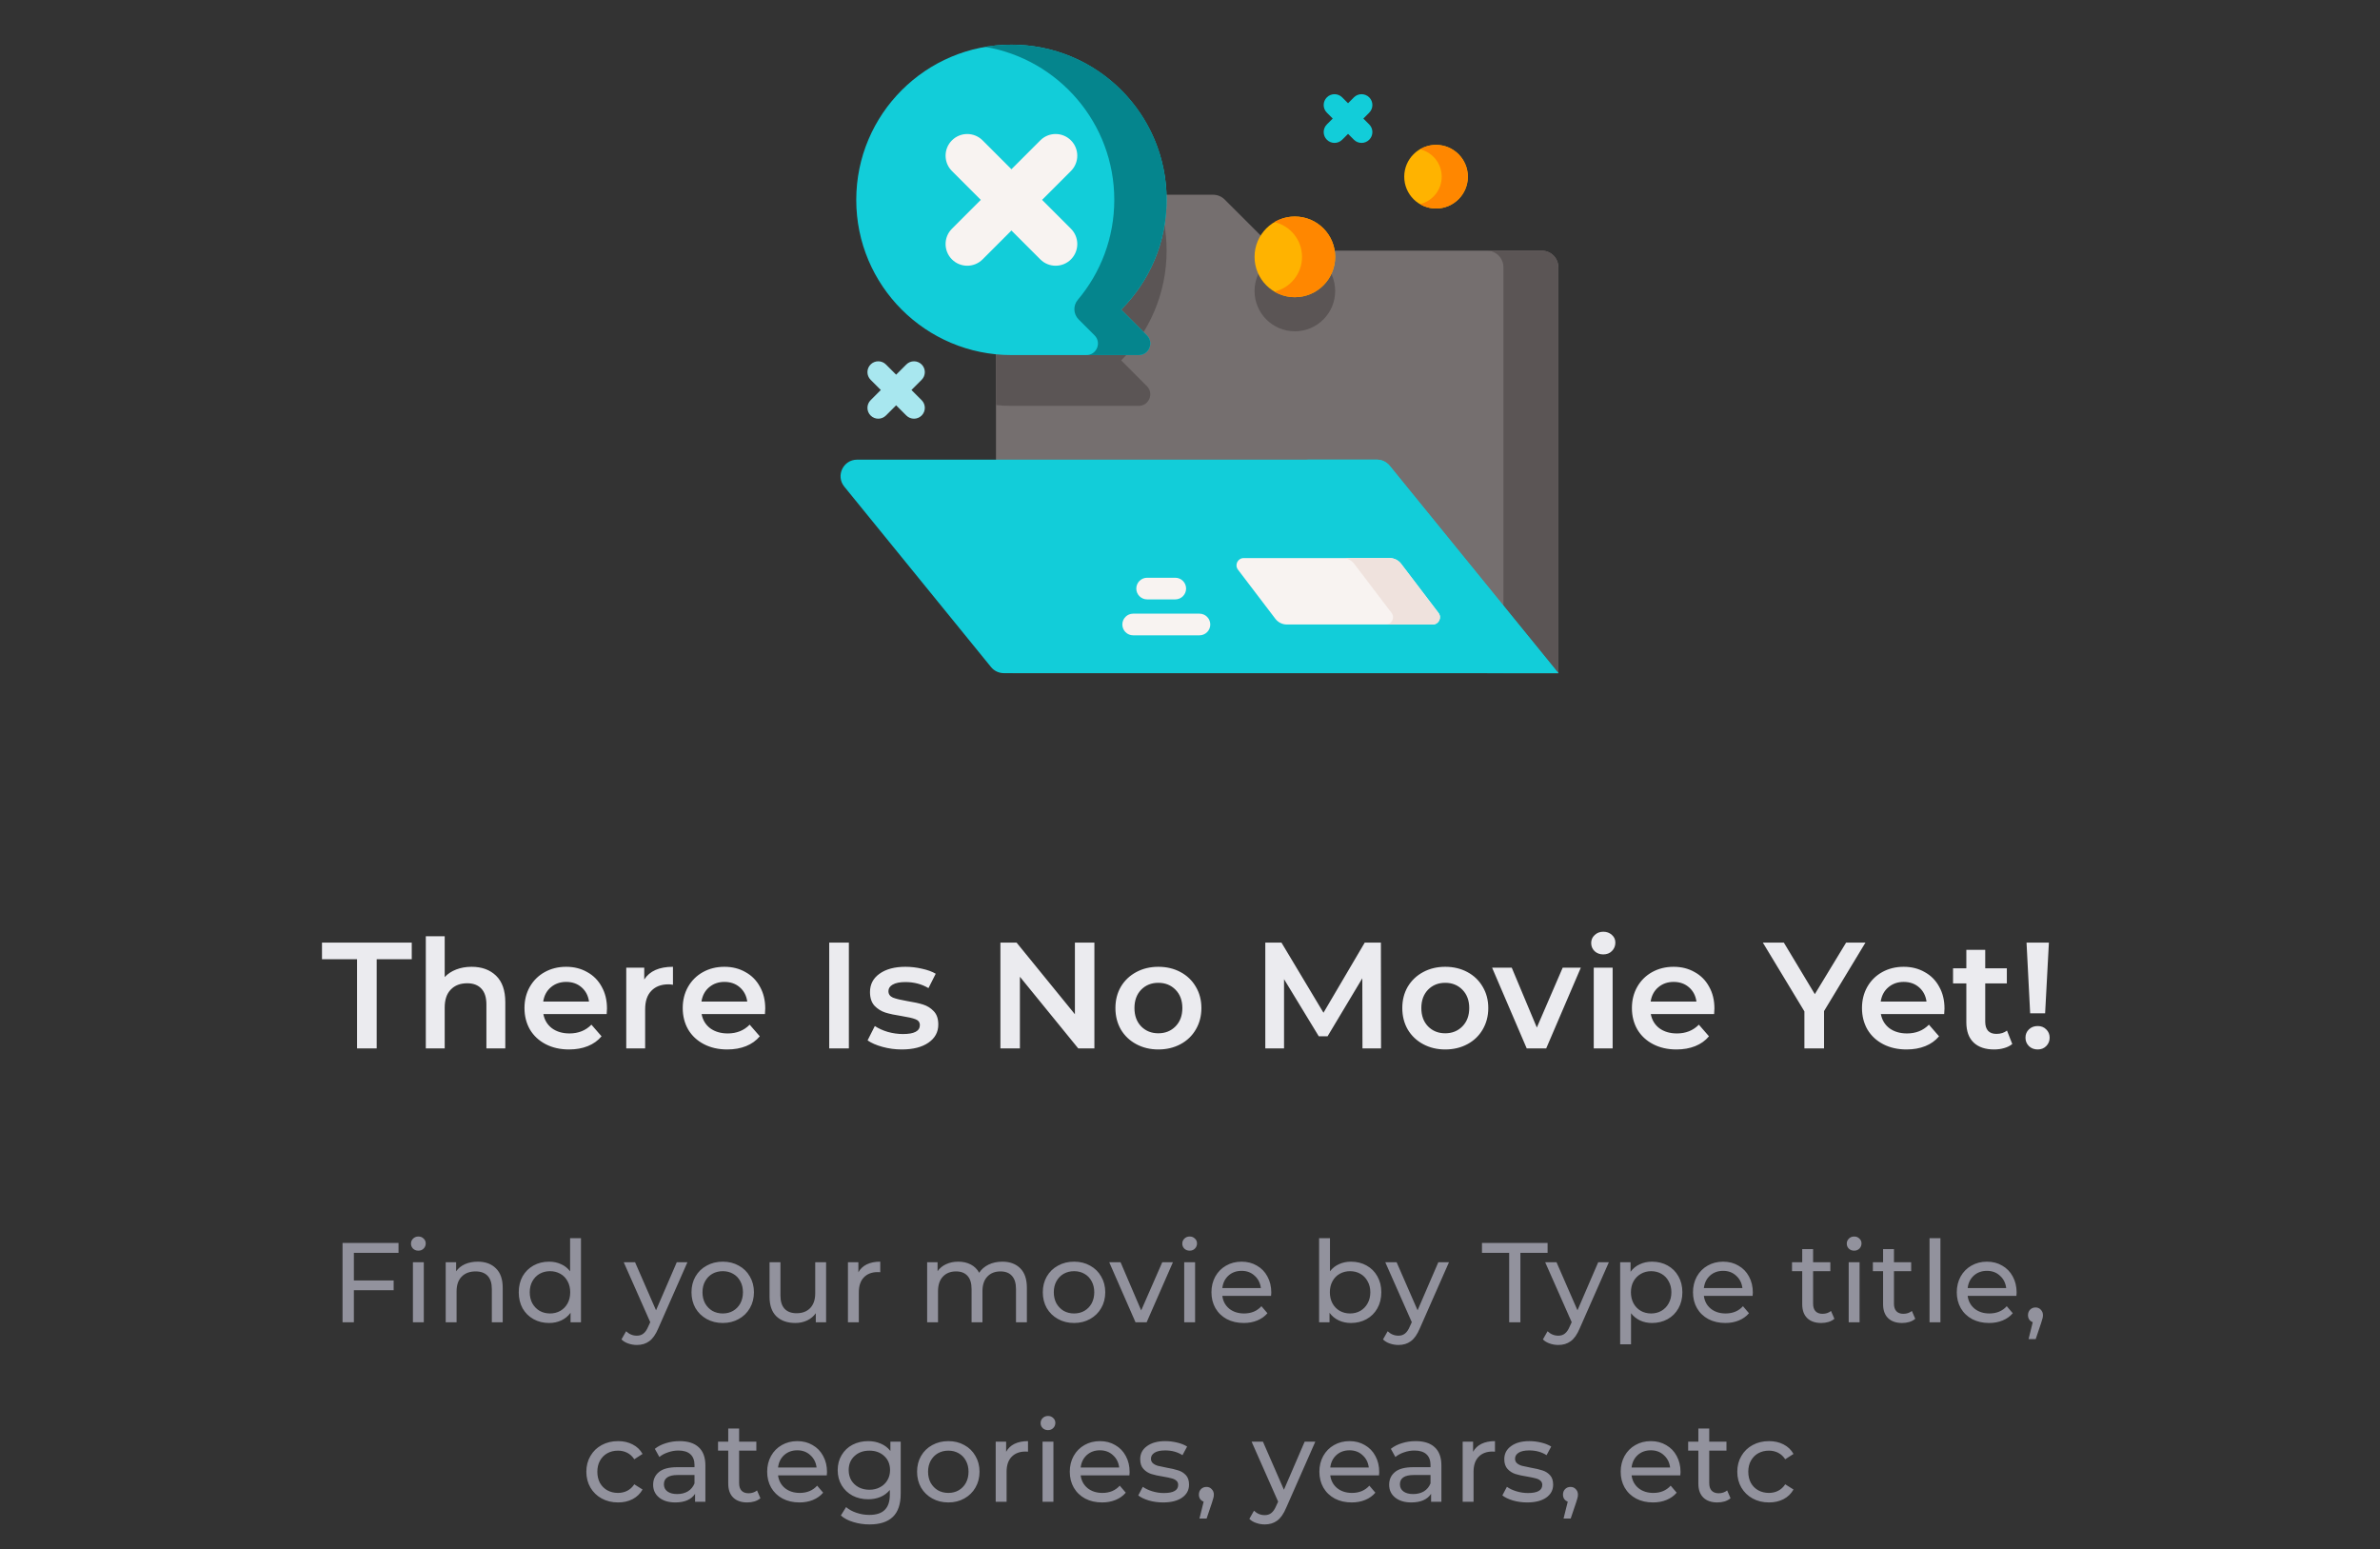 <svg width="252" height="164" viewBox="0 0 252 164" fill="none" xmlns="http://www.w3.org/2000/svg">
<rect x="0" y="0" width="252" height="164" fill="#333333" stroke="none"/>
<g clip-path="url(#clip0_127_1816)">
<path d="M165 28.29V71.269H107.208C106.24 71.269 105.457 70.485 105.457 69.518V22.369C105.457 21.401 106.24 20.618 107.208 20.618H128.442C128.905 20.618 129.35 20.802 129.679 21.131L134.576 26.027C134.904 26.356 135.349 26.539 135.814 26.539H163.249C164.216 26.539 165 27.324 165 28.29Z" fill="#756F6F"/>
<path d="M137.103 35.076C139.461 35.076 141.372 33.165 141.372 30.808C141.372 28.451 139.461 26.54 137.103 26.54C134.746 26.54 132.835 28.451 132.835 30.808C132.835 33.165 134.746 35.076 137.103 35.076Z" fill="#5B5555"/>
<path d="M121.435 40.883C122.206 41.652 121.662 42.97 120.571 42.97H107.093C106.541 42.97 105.995 42.943 105.457 42.891V22.369C105.457 21.401 106.24 20.618 107.208 20.618H122.425C123.134 22.455 123.524 24.452 123.524 26.539C123.524 31.077 121.685 35.184 118.712 38.158L121.435 40.883Z" fill="#5B5555"/>
<path d="M165 28.29V71.269H159.186V28.29C159.186 27.324 158.403 26.539 157.435 26.539H163.248C164.215 26.54 165 27.324 165 28.29Z" fill="#5B5555"/>
<path d="M147.143 49.313L165 71.27H106.289C105.762 71.27 105.263 71.032 104.931 70.624L89.396 51.523C88.465 50.379 89.279 48.667 90.754 48.667H145.785C146.312 48.667 146.811 48.905 147.143 49.313Z" fill="#12CDD9"/>
<path d="M165.001 71.269H157.471L139.615 49.313C139.281 48.905 138.783 48.666 138.257 48.666H145.785C146.313 48.666 146.811 48.905 147.143 49.313L165.001 71.269Z" fill="#12CDD9"/>
<path d="M151.704 66.12H136.256C135.779 66.12 135.329 65.896 135.039 65.516L131.08 60.315C130.697 59.811 131.056 59.087 131.689 59.087H147.136C147.614 59.087 148.064 59.31 148.353 59.69L152.312 64.892C152.695 65.395 152.336 66.12 151.704 66.12Z" fill="#F8F3F1"/>
<path d="M151.704 66.119H146.734C147.367 66.119 147.727 65.396 147.343 64.891L143.384 59.691C143.095 59.31 142.645 59.087 142.168 59.087H147.136C147.615 59.087 148.065 59.31 148.354 59.691L152.312 64.891C152.695 65.396 152.337 66.119 151.704 66.119Z" fill="#EFE2DD"/>
<path d="M127 67.266H119.983C119.349 67.266 118.836 66.753 118.836 66.119C118.836 65.486 119.349 64.972 119.983 64.972H127C127.633 64.972 128.147 65.486 128.147 66.119C128.147 66.753 127.633 67.266 127 67.266Z" fill="#F8F3F1"/>
<path d="M124.44 63.462H121.461C120.828 63.462 120.314 62.949 120.314 62.315C120.314 61.682 120.828 61.169 121.461 61.169H124.44C125.073 61.169 125.587 61.682 125.587 62.315C125.587 62.949 125.073 63.462 124.44 63.462Z" fill="#F8F3F1"/>
<path d="M123.524 21.162C123.524 12.087 116.168 4.73 107.093 4.73C98.027 4.73 90.662 12.095 90.662 21.162C90.662 30.236 98.019 37.593 107.093 37.593H120.571C121.661 37.593 122.207 36.275 121.436 35.504L118.712 32.78C121.685 29.807 123.524 25.699 123.524 21.162Z" fill="#12CDD9"/>
<path d="M121.436 35.505C122.206 36.276 121.662 37.592 120.572 37.592H115.03C116.119 37.592 116.665 36.276 115.894 35.505L114.205 33.815C113.643 33.252 113.607 32.355 114.119 31.747C116.53 28.888 117.983 25.194 117.983 21.161C117.983 13.032 112.079 6.281 104.324 4.964C105.075 4.835 105.842 4.759 106.623 4.737C115.812 4.478 123.369 11.69 123.522 20.881C123.6 25.529 121.746 29.746 118.712 32.78L121.436 35.505Z" fill="#05858D"/>
<path d="M110.337 21.162L113.393 18.105C114.289 17.209 114.289 15.757 113.393 14.861C112.498 13.965 111.045 13.965 110.15 14.861L107.093 17.918L104.037 14.861C103.141 13.965 101.689 13.965 100.793 14.861C99.897 15.757 99.897 17.209 100.793 18.105L103.849 21.161L100.793 24.218C99.897 25.114 99.897 26.566 100.793 27.462C101.241 27.91 101.828 28.134 102.415 28.134C103.002 28.134 103.589 27.91 104.037 27.462L107.093 24.405L110.15 27.462C110.598 27.91 111.185 28.134 111.772 28.134C112.359 28.134 112.946 27.91 113.394 27.462C114.29 26.566 114.29 25.114 113.394 24.218L110.337 21.162Z" fill="#F8F3F1"/>
<path d="M137.103 31.463C139.461 31.463 141.372 29.552 141.372 27.195C141.372 24.837 139.461 22.926 137.103 22.926C134.746 22.926 132.835 24.837 132.835 27.195C132.835 29.552 134.746 31.463 137.103 31.463Z" fill="#FFB300"/>
<path d="M141.371 27.194C141.371 29.552 139.46 31.464 137.104 31.464C136.314 31.464 135.572 31.249 134.938 30.873C136.614 30.487 137.862 28.987 137.862 27.194C137.862 25.404 136.616 23.902 134.94 23.515C135.574 23.141 136.314 22.927 137.104 22.927C139.46 22.926 141.371 24.838 141.371 27.194Z" fill="#FF8700"/>
<path d="M152.052 22.077C153.912 22.077 155.42 20.569 155.42 18.708C155.42 16.848 153.912 15.34 152.052 15.34C150.192 15.34 148.684 16.848 148.684 18.708C148.684 20.569 150.192 22.077 152.052 22.077Z" fill="#FFB300"/>
<path d="M155.42 18.708C155.42 20.569 153.912 22.078 152.052 22.078C151.429 22.078 150.844 21.908 150.344 21.611C151.666 21.306 152.651 20.123 152.651 18.708C152.651 17.295 151.668 16.11 150.345 15.805C150.845 15.509 151.429 15.34 152.052 15.34C153.912 15.34 155.42 16.849 155.42 18.708Z" fill="#FF8700"/>
<path d="M144.356 12.552L144.976 11.931C145.424 11.483 145.424 10.757 144.976 10.309C144.528 9.862 143.802 9.862 143.354 10.309L142.734 10.93L142.113 10.309C141.665 9.861 140.939 9.861 140.491 10.309C140.043 10.757 140.043 11.483 140.491 11.931L141.112 12.552L140.491 13.172C140.043 13.62 140.043 14.346 140.491 14.794C140.715 15.018 141.009 15.13 141.302 15.13C141.596 15.13 141.889 15.018 142.113 14.794L142.734 14.174L143.354 14.794C143.578 15.018 143.872 15.13 144.165 15.13C144.458 15.13 144.752 15.018 144.976 14.794C145.424 14.346 145.424 13.62 144.976 13.172L144.356 12.552Z" fill="#12CDD9"/>
<path d="M97.587 38.589C97.139 38.141 96.413 38.141 95.965 38.589L94.885 39.669L93.805 38.589C93.357 38.141 92.631 38.141 92.183 38.589C91.735 39.036 91.735 39.763 92.183 40.211L93.263 41.291L92.183 42.371C91.735 42.819 91.735 43.545 92.183 43.993C92.407 44.217 92.7 44.329 92.994 44.329C93.287 44.329 93.581 44.217 93.805 43.993L94.885 42.913L95.965 43.993C96.189 44.217 96.483 44.329 96.776 44.329C97.07 44.329 97.363 44.217 97.587 43.993C98.035 43.545 98.035 42.819 97.587 42.371L96.507 41.291L97.587 40.211C98.035 39.763 98.035 39.036 97.587 38.589Z" fill="#A8E7EF"/>
</g>
<path d="M37.805 101.56H34.093V99.8H43.597V101.56H39.885V111H37.805V101.56ZM49.934 102.36C51.011 102.36 51.875 102.675 52.526 103.304C53.177 103.933 53.502 104.867 53.502 106.104V111H51.502V106.36C51.502 105.613 51.326 105.053 50.974 104.68C50.622 104.296 50.121 104.104 49.47 104.104C48.734 104.104 48.153 104.328 47.726 104.776C47.299 105.213 47.086 105.848 47.086 106.68V111H45.086V99.128H47.086V103.448C47.417 103.096 47.822 102.829 48.302 102.648C48.793 102.456 49.337 102.36 49.934 102.36ZM64.269 106.776C64.269 106.915 64.259 107.112 64.237 107.368H57.533C57.651 107.997 57.955 108.499 58.445 108.872C58.947 109.235 59.565 109.416 60.301 109.416C61.24 109.416 62.013 109.107 62.621 108.488L63.693 109.72C63.309 110.179 62.824 110.525 62.237 110.76C61.651 110.995 60.989 111.112 60.253 111.112C59.315 111.112 58.488 110.925 57.773 110.552C57.059 110.179 56.504 109.661 56.109 109C55.725 108.328 55.533 107.571 55.533 106.728C55.533 105.896 55.72 105.149 56.093 104.488C56.477 103.816 57.005 103.293 57.677 102.92C58.349 102.547 59.107 102.36 59.949 102.36C60.781 102.36 61.523 102.547 62.173 102.92C62.835 103.283 63.347 103.8 63.709 104.472C64.083 105.133 64.269 105.901 64.269 106.776ZM59.949 103.96C59.309 103.96 58.765 104.152 58.317 104.536C57.88 104.909 57.613 105.411 57.517 106.04H62.365C62.28 105.421 62.019 104.92 61.581 104.536C61.144 104.152 60.6 103.96 59.949 103.96ZM68.214 103.704C68.79 102.808 69.804 102.36 71.254 102.36V104.264C71.084 104.232 70.929 104.216 70.79 104.216C70.012 104.216 69.404 104.445 68.966 104.904C68.529 105.352 68.31 106.003 68.31 106.856V111H66.31V102.456H68.214V103.704ZM81.025 106.776C81.025 106.915 81.014 107.112 80.993 107.368H74.289C74.406 107.997 74.71 108.499 75.201 108.872C75.702 109.235 76.321 109.416 77.057 109.416C77.996 109.416 78.769 109.107 79.377 108.488L80.449 109.72C80.065 110.179 79.58 110.525 78.993 110.76C78.406 110.995 77.745 111.112 77.009 111.112C76.07 111.112 75.244 110.925 74.529 110.552C73.814 110.179 73.26 109.661 72.865 109C72.481 108.328 72.289 107.571 72.289 106.728C72.289 105.896 72.476 105.149 72.849 104.488C73.233 103.816 73.761 103.293 74.433 102.92C75.105 102.547 75.862 102.36 76.705 102.36C77.537 102.36 78.278 102.547 78.929 102.92C79.59 103.283 80.102 103.8 80.465 104.472C80.838 105.133 81.025 105.901 81.025 106.776ZM76.705 103.96C76.065 103.96 75.521 104.152 75.073 104.536C74.636 104.909 74.369 105.411 74.273 106.04H79.121C79.036 105.421 78.774 104.92 78.337 104.536C77.9 104.152 77.356 103.96 76.705 103.96ZM87.8 99.8H89.88V111H87.8V99.8ZM95.477 111.112C94.784 111.112 94.107 111.021 93.445 110.84C92.784 110.659 92.256 110.429 91.861 110.152L92.629 108.632C93.013 108.888 93.472 109.096 94.005 109.256C94.549 109.405 95.083 109.48 95.605 109.48C96.8 109.48 97.397 109.165 97.397 108.536C97.397 108.237 97.243 108.029 96.933 107.912C96.635 107.795 96.149 107.683 95.477 107.576C94.773 107.469 94.197 107.347 93.749 107.208C93.312 107.069 92.928 106.829 92.597 106.488C92.277 106.136 92.117 105.651 92.117 105.032C92.117 104.221 92.453 103.576 93.125 103.096C93.808 102.605 94.725 102.36 95.877 102.36C96.464 102.36 97.051 102.429 97.637 102.568C98.224 102.696 98.704 102.872 99.077 103.096L98.309 104.616C97.584 104.189 96.768 103.976 95.861 103.976C95.275 103.976 94.827 104.067 94.517 104.248C94.219 104.419 94.069 104.648 94.069 104.936C94.069 105.256 94.229 105.485 94.549 105.624C94.88 105.752 95.387 105.875 96.069 105.992C96.752 106.099 97.312 106.221 97.749 106.36C98.187 106.499 98.56 106.733 98.869 107.064C99.189 107.395 99.349 107.864 99.349 108.472C99.349 109.272 99.003 109.912 98.309 110.392C97.616 110.872 96.672 111.112 95.477 111.112ZM115.878 99.8V111H114.166L107.99 103.416V111H105.926V99.8H107.638L113.814 107.384V99.8H115.878ZM122.647 111.112C121.783 111.112 121.004 110.925 120.311 110.552C119.617 110.179 119.073 109.661 118.679 109C118.295 108.328 118.103 107.571 118.103 106.728C118.103 105.885 118.295 105.133 118.679 104.472C119.073 103.811 119.617 103.293 120.311 102.92C121.004 102.547 121.783 102.36 122.647 102.36C123.521 102.36 124.305 102.547 124.999 102.92C125.692 103.293 126.231 103.811 126.615 104.472C127.009 105.133 127.207 105.885 127.207 106.728C127.207 107.571 127.009 108.328 126.615 109C126.231 109.661 125.692 110.179 124.999 110.552C124.305 110.925 123.521 111.112 122.647 111.112ZM122.647 109.4C123.383 109.4 123.991 109.155 124.471 108.664C124.951 108.173 125.191 107.528 125.191 106.728C125.191 105.928 124.951 105.283 124.471 104.792C123.991 104.301 123.383 104.056 122.647 104.056C121.911 104.056 121.303 104.301 120.823 104.792C120.353 105.283 120.119 105.928 120.119 106.728C120.119 107.528 120.353 108.173 120.823 108.664C121.303 109.155 121.911 109.4 122.647 109.4ZM144.261 111L144.245 103.576L140.565 109.72H139.637L135.957 103.672V111H133.973V99.8H135.685L140.133 107.224L144.501 99.8H146.213L146.229 111H144.261ZM153.022 111.112C152.158 111.112 151.38 110.925 150.686 110.552C149.993 110.179 149.449 109.661 149.054 109C148.67 108.328 148.478 107.571 148.478 106.728C148.478 105.885 148.67 105.133 149.054 104.472C149.449 103.811 149.993 103.293 150.686 102.92C151.38 102.547 152.158 102.36 153.022 102.36C153.897 102.36 154.681 102.547 155.374 102.92C156.068 103.293 156.606 103.811 156.99 104.472C157.385 105.133 157.582 105.885 157.582 106.728C157.582 107.571 157.385 108.328 156.99 109C156.606 109.661 156.068 110.179 155.374 110.552C154.681 110.925 153.897 111.112 153.022 111.112ZM153.022 109.4C153.758 109.4 154.366 109.155 154.846 108.664C155.326 108.173 155.566 107.528 155.566 106.728C155.566 105.928 155.326 105.283 154.846 104.792C154.366 104.301 153.758 104.056 153.022 104.056C152.286 104.056 151.678 104.301 151.198 104.792C150.729 105.283 150.494 105.928 150.494 106.728C150.494 107.528 150.729 108.173 151.198 108.664C151.678 109.155 152.286 109.4 153.022 109.4ZM167.38 102.456L163.716 111H161.652L157.988 102.456H160.068L162.724 108.792L165.46 102.456H167.38ZM168.75 102.456H170.75V111H168.75V102.456ZM169.758 101.048C169.396 101.048 169.092 100.936 168.846 100.712C168.601 100.477 168.478 100.189 168.478 99.848C168.478 99.507 168.601 99.224 168.846 99C169.092 98.765 169.396 98.648 169.758 98.648C170.121 98.648 170.425 98.76 170.67 98.984C170.916 99.197 171.038 99.469 171.038 99.8C171.038 100.152 170.916 100.451 170.67 100.696C170.436 100.931 170.132 101.048 169.758 101.048ZM181.527 106.776C181.527 106.915 181.517 107.112 181.495 107.368H174.791C174.909 107.997 175.213 108.499 175.703 108.872C176.205 109.235 176.823 109.416 177.559 109.416C178.498 109.416 179.271 109.107 179.879 108.488L180.951 109.72C180.567 110.179 180.082 110.525 179.495 110.76C178.909 110.995 178.247 111.112 177.511 111.112C176.573 111.112 175.746 110.925 175.031 110.552C174.317 110.179 173.762 109.661 173.367 109C172.983 108.328 172.791 107.571 172.791 106.728C172.791 105.896 172.978 105.149 173.351 104.488C173.735 103.816 174.263 103.293 174.935 102.92C175.607 102.547 176.365 102.36 177.207 102.36C178.039 102.36 178.781 102.547 179.431 102.92C180.093 103.283 180.605 103.8 180.967 104.472C181.341 105.133 181.527 105.901 181.527 106.776ZM177.207 103.96C176.567 103.96 176.023 104.152 175.575 104.536C175.138 104.909 174.871 105.411 174.775 106.04H179.623C179.538 105.421 179.277 104.92 178.839 104.536C178.402 104.152 177.858 103.96 177.207 103.96ZM193.134 107.048V111H191.054V107.08L186.654 99.8H188.878L192.158 105.256L195.47 99.8H197.518L193.134 107.048ZM205.887 106.776C205.887 106.915 205.877 107.112 205.855 107.368H199.151C199.269 107.997 199.573 108.499 200.063 108.872C200.565 109.235 201.183 109.416 201.919 109.416C202.858 109.416 203.631 109.107 204.239 108.488L205.311 109.72C204.927 110.179 204.442 110.525 203.855 110.76C203.269 110.995 202.607 111.112 201.871 111.112C200.933 111.112 200.106 110.925 199.391 110.552C198.677 110.179 198.122 109.661 197.727 109C197.343 108.328 197.151 107.571 197.151 106.728C197.151 105.896 197.338 105.149 197.711 104.488C198.095 103.816 198.623 103.293 199.295 102.92C199.967 102.547 200.725 102.36 201.567 102.36C202.399 102.36 203.141 102.547 203.791 102.92C204.453 103.283 204.965 103.8 205.327 104.472C205.701 105.133 205.887 105.901 205.887 106.776ZM201.567 103.96C200.927 103.96 200.383 104.152 199.935 104.536C199.498 104.909 199.231 105.411 199.135 106.04H203.983C203.898 105.421 203.637 104.92 203.199 104.536C202.762 104.152 202.218 103.96 201.567 103.96ZM213.065 110.536C212.83 110.728 212.542 110.872 212.201 110.968C211.87 111.064 211.518 111.112 211.145 111.112C210.206 111.112 209.481 110.867 208.969 110.376C208.457 109.885 208.201 109.171 208.201 108.232V104.12H206.793V102.52H208.201V100.568H210.201V102.52H212.489V104.12H210.201V108.184C210.201 108.6 210.302 108.92 210.505 109.144C210.707 109.357 211.001 109.464 211.385 109.464C211.833 109.464 212.206 109.347 212.505 109.112L213.065 110.536ZM214.574 99.8H216.942L216.542 107.288H214.958L214.574 99.8ZM215.758 111.112C215.384 111.112 215.075 110.995 214.83 110.76C214.584 110.515 214.462 110.216 214.462 109.864C214.462 109.512 214.584 109.219 214.83 108.984C215.075 108.749 215.384 108.632 215.758 108.632C216.12 108.632 216.419 108.749 216.654 108.984C216.899 109.219 217.022 109.512 217.022 109.864C217.022 110.216 216.899 110.515 216.654 110.76C216.419 110.995 216.12 111.112 215.758 111.112Z" fill="#EBEBEF"/>
<path d="M37.469 132.644V135.572H41.681V136.604H37.469V140H36.269V131.6H42.197V132.644H37.469ZM43.721 133.64H44.873V140H43.721V133.64ZM44.297 132.416C44.073 132.416 43.885 132.344 43.733 132.2C43.589 132.056 43.517 131.88 43.517 131.672C43.517 131.464 43.589 131.288 43.733 131.144C43.885 130.992 44.073 130.916 44.297 130.916C44.521 130.916 44.705 130.988 44.849 131.132C45.001 131.268 45.077 131.44 45.077 131.648C45.077 131.864 45.001 132.048 44.849 132.2C44.705 132.344 44.521 132.416 44.297 132.416ZM50.588 133.58C51.396 133.58 52.036 133.816 52.508 134.288C52.988 134.752 53.228 135.436 53.228 136.34V140H52.076V136.472C52.076 135.856 51.928 135.392 51.632 135.08C51.336 134.768 50.912 134.612 50.36 134.612C49.736 134.612 49.244 134.796 48.884 135.164C48.524 135.524 48.344 136.044 48.344 136.724V140H47.192V133.64H48.296V134.6C48.528 134.272 48.84 134.02 49.232 133.844C49.632 133.668 50.084 133.58 50.588 133.58ZM61.515 131.096V140H60.411V138.992C60.155 139.344 59.831 139.612 59.439 139.796C59.047 139.98 58.615 140.072 58.143 140.072C57.527 140.072 56.975 139.936 56.487 139.664C55.999 139.392 55.615 139.012 55.335 138.524C55.063 138.028 54.927 137.46 54.927 136.82C54.927 136.18 55.063 135.616 55.335 135.128C55.615 134.64 55.999 134.26 56.487 133.988C56.975 133.716 57.527 133.58 58.143 133.58C58.599 133.58 59.019 133.668 59.403 133.844C59.787 134.012 60.107 134.264 60.363 134.6V131.096H61.515ZM58.239 139.064C58.639 139.064 59.003 138.972 59.331 138.788C59.659 138.596 59.915 138.332 60.099 137.996C60.283 137.652 60.375 137.26 60.375 136.82C60.375 136.38 60.283 135.992 60.099 135.656C59.915 135.312 59.659 135.048 59.331 134.864C59.003 134.68 58.639 134.588 58.239 134.588C57.831 134.588 57.463 134.68 57.135 134.864C56.815 135.048 56.559 135.312 56.367 135.656C56.183 135.992 56.091 136.38 56.091 136.82C56.091 137.26 56.183 137.652 56.367 137.996C56.559 138.332 56.815 138.596 57.135 138.788C57.463 138.972 57.831 139.064 58.239 139.064ZM72.786 133.64L69.702 140.636C69.43 141.284 69.11 141.74 68.742 142.004C68.382 142.268 67.946 142.4 67.434 142.4C67.122 142.4 66.818 142.348 66.522 142.244C66.234 142.148 65.994 142.004 65.802 141.812L66.294 140.948C66.622 141.26 67.002 141.416 67.434 141.416C67.714 141.416 67.946 141.34 68.13 141.188C68.322 141.044 68.494 140.792 68.646 140.432L68.85 139.988L66.042 133.64H67.242L69.462 138.728L71.658 133.64H72.786ZM76.529 140.072C75.897 140.072 75.329 139.932 74.825 139.652C74.321 139.372 73.925 138.988 73.637 138.5C73.357 138.004 73.217 137.444 73.217 136.82C73.217 136.196 73.357 135.64 73.637 135.152C73.925 134.656 74.321 134.272 74.825 134C75.329 133.72 75.897 133.58 76.529 133.58C77.161 133.58 77.725 133.72 78.221 134C78.725 134.272 79.117 134.656 79.397 135.152C79.685 135.64 79.829 136.196 79.829 136.82C79.829 137.444 79.685 138.004 79.397 138.5C79.117 138.988 78.725 139.372 78.221 139.652C77.725 139.932 77.161 140.072 76.529 140.072ZM76.529 139.064C76.937 139.064 77.301 138.972 77.621 138.788C77.949 138.596 78.205 138.332 78.389 137.996C78.573 137.652 78.665 137.26 78.665 136.82C78.665 136.38 78.573 135.992 78.389 135.656C78.205 135.312 77.949 135.048 77.621 134.864C77.301 134.68 76.937 134.588 76.529 134.588C76.121 134.588 75.753 134.68 75.425 134.864C75.105 135.048 74.849 135.312 74.657 135.656C74.473 135.992 74.381 136.38 74.381 136.82C74.381 137.26 74.473 137.652 74.657 137.996C74.849 138.332 75.105 138.596 75.425 138.788C75.753 138.972 76.121 139.064 76.529 139.064ZM87.47 133.64V140H86.378V139.04C86.146 139.368 85.838 139.624 85.454 139.808C85.078 139.984 84.666 140.072 84.218 140.072C83.37 140.072 82.702 139.84 82.214 139.376C81.726 138.904 81.482 138.212 81.482 137.3V133.64H82.634V137.168C82.634 137.784 82.782 138.252 83.078 138.572C83.374 138.884 83.798 139.04 84.35 139.04C84.958 139.04 85.438 138.856 85.79 138.488C86.142 138.12 86.318 137.6 86.318 136.928V133.64H87.47ZM90.887 134.708C91.087 134.34 91.383 134.06 91.775 133.868C92.167 133.676 92.643 133.58 93.203 133.58V134.696C93.139 134.688 93.051 134.684 92.939 134.684C92.315 134.684 91.823 134.872 91.463 135.248C91.111 135.616 90.935 136.144 90.935 136.832V140H89.783V133.64H90.887V134.708ZM106.124 133.58C106.924 133.58 107.556 133.812 108.02 134.276C108.492 134.74 108.728 135.428 108.728 136.34V140H107.576V136.472C107.576 135.856 107.432 135.392 107.144 135.08C106.864 134.768 106.46 134.612 105.932 134.612C105.348 134.612 104.884 134.796 104.54 135.164C104.196 135.524 104.024 136.044 104.024 136.724V140H102.872V136.472C102.872 135.856 102.728 135.392 102.44 135.08C102.16 134.768 101.756 134.612 101.228 134.612C100.644 134.612 100.18 134.796 99.836 135.164C99.492 135.524 99.32 136.044 99.32 136.724V140H98.168V133.64H99.272V134.588C99.504 134.26 99.808 134.012 100.184 133.844C100.56 133.668 100.988 133.58 101.468 133.58C101.964 133.58 102.404 133.68 102.788 133.88C103.172 134.08 103.468 134.372 103.676 134.756C103.916 134.388 104.248 134.1 104.672 133.892C105.104 133.684 105.588 133.58 106.124 133.58ZM113.727 140.072C113.095 140.072 112.527 139.932 112.023 139.652C111.519 139.372 111.123 138.988 110.835 138.5C110.555 138.004 110.415 137.444 110.415 136.82C110.415 136.196 110.555 135.64 110.835 135.152C111.123 134.656 111.519 134.272 112.023 134C112.527 133.72 113.095 133.58 113.727 133.58C114.359 133.58 114.923 133.72 115.419 134C115.923 134.272 116.315 134.656 116.595 135.152C116.883 135.64 117.027 136.196 117.027 136.82C117.027 137.444 116.883 138.004 116.595 138.5C116.315 138.988 115.923 139.372 115.419 139.652C114.923 139.932 114.359 140.072 113.727 140.072ZM113.727 139.064C114.135 139.064 114.499 138.972 114.819 138.788C115.147 138.596 115.403 138.332 115.587 137.996C115.771 137.652 115.863 137.26 115.863 136.82C115.863 136.38 115.771 135.992 115.587 135.656C115.403 135.312 115.147 135.048 114.819 134.864C114.499 134.68 114.135 134.588 113.727 134.588C113.319 134.588 112.951 134.68 112.623 134.864C112.303 135.048 112.047 135.312 111.855 135.656C111.671 135.992 111.579 136.38 111.579 136.82C111.579 137.26 111.671 137.652 111.855 137.996C112.047 138.332 112.303 138.596 112.623 138.788C112.951 138.972 113.319 139.064 113.727 139.064ZM124.192 133.64L121.408 140H120.232L117.448 133.64H118.648L120.832 138.74L123.064 133.64H124.192ZM125.387 133.64H126.539V140H125.387V133.64ZM125.963 132.416C125.739 132.416 125.551 132.344 125.399 132.2C125.255 132.056 125.183 131.88 125.183 131.672C125.183 131.464 125.255 131.288 125.399 131.144C125.551 130.992 125.739 130.916 125.963 130.916C126.187 130.916 126.371 130.988 126.515 131.132C126.667 131.268 126.743 131.44 126.743 131.648C126.743 131.864 126.667 132.048 126.515 132.2C126.371 132.344 126.187 132.416 125.963 132.416ZM134.607 136.856C134.607 136.944 134.599 137.06 134.583 137.204H129.423C129.495 137.764 129.739 138.216 130.155 138.56C130.579 138.896 131.103 139.064 131.727 139.064C132.487 139.064 133.099 138.808 133.563 138.296L134.199 139.04C133.911 139.376 133.551 139.632 133.119 139.808C132.695 139.984 132.219 140.072 131.691 140.072C131.019 140.072 130.423 139.936 129.903 139.664C129.383 139.384 128.979 138.996 128.691 138.5C128.411 138.004 128.271 137.444 128.271 136.82C128.271 136.204 128.407 135.648 128.679 135.152C128.959 134.656 129.339 134.272 129.819 134C130.307 133.72 130.855 133.58 131.463 133.58C132.071 133.58 132.611 133.72 133.083 134C133.563 134.272 133.935 134.656 134.199 135.152C134.471 135.648 134.607 136.216 134.607 136.856ZM131.463 134.552C130.911 134.552 130.447 134.72 130.071 135.056C129.703 135.392 129.487 135.832 129.423 136.376H133.503C133.439 135.84 133.219 135.404 132.843 135.068C132.475 134.724 132.015 134.552 131.463 134.552ZM143.041 133.58C143.657 133.58 144.209 133.716 144.697 133.988C145.185 134.26 145.565 134.64 145.837 135.128C146.117 135.616 146.257 136.18 146.257 136.82C146.257 137.46 146.117 138.028 145.837 138.524C145.565 139.012 145.185 139.392 144.697 139.664C144.209 139.936 143.657 140.072 143.041 140.072C142.569 140.072 142.137 139.98 141.745 139.796C141.353 139.612 141.029 139.344 140.773 138.992V140H139.669V131.096H140.821V134.6C141.077 134.264 141.397 134.012 141.781 133.844C142.165 133.668 142.585 133.58 143.041 133.58ZM142.945 139.064C143.353 139.064 143.717 138.972 144.037 138.788C144.365 138.596 144.621 138.332 144.805 137.996C144.997 137.652 145.093 137.26 145.093 136.82C145.093 136.38 144.997 135.992 144.805 135.656C144.621 135.312 144.365 135.048 144.037 134.864C143.717 134.68 143.353 134.588 142.945 134.588C142.545 134.588 142.181 134.68 141.853 134.864C141.525 135.048 141.269 135.312 141.085 135.656C140.901 135.992 140.809 136.38 140.809 136.82C140.809 137.26 140.901 137.652 141.085 137.996C141.269 138.332 141.525 138.596 141.853 138.788C142.181 138.972 142.545 139.064 142.945 139.064ZM153.421 133.64L150.337 140.636C150.065 141.284 149.745 141.74 149.377 142.004C149.017 142.268 148.581 142.4 148.069 142.4C147.757 142.4 147.453 142.348 147.157 142.244C146.869 142.148 146.629 142.004 146.437 141.812L146.929 140.948C147.257 141.26 147.637 141.416 148.069 141.416C148.349 141.416 148.581 141.34 148.765 141.188C148.957 141.044 149.129 140.792 149.281 140.432L149.485 139.988L146.677 133.64H147.877L150.097 138.728L152.293 133.64H153.421ZM159.795 132.644H156.915V131.6H163.863V132.644H160.983V140H159.795V132.644ZM170.351 133.64L167.267 140.636C166.995 141.284 166.675 141.74 166.307 142.004C165.947 142.268 165.511 142.4 164.999 142.4C164.687 142.4 164.383 142.348 164.087 142.244C163.799 142.148 163.559 142.004 163.367 141.812L163.859 140.948C164.187 141.26 164.567 141.416 164.999 141.416C165.279 141.416 165.511 141.34 165.695 141.188C165.887 141.044 166.059 140.792 166.211 140.432L166.415 139.988L163.607 133.64H164.807L167.027 138.728L169.223 133.64H170.351ZM174.918 133.58C175.534 133.58 176.086 133.716 176.574 133.988C177.062 134.26 177.442 134.64 177.714 135.128C177.994 135.616 178.134 136.18 178.134 136.82C178.134 137.46 177.994 138.028 177.714 138.524C177.442 139.012 177.062 139.392 176.574 139.664C176.086 139.936 175.534 140.072 174.918 140.072C174.462 140.072 174.042 139.984 173.658 139.808C173.282 139.632 172.962 139.376 172.698 139.04V142.328H171.546V133.64H172.65V134.648C172.906 134.296 173.23 134.032 173.622 133.856C174.014 133.672 174.446 133.58 174.918 133.58ZM174.822 139.064C175.23 139.064 175.594 138.972 175.914 138.788C176.242 138.596 176.498 138.332 176.682 137.996C176.874 137.652 176.97 137.26 176.97 136.82C176.97 136.38 176.874 135.992 176.682 135.656C176.498 135.312 176.242 135.048 175.914 134.864C175.594 134.68 175.23 134.588 174.822 134.588C174.422 134.588 174.058 134.684 173.73 134.876C173.41 135.06 173.154 135.32 172.962 135.656C172.778 135.992 172.686 136.38 172.686 136.82C172.686 137.26 172.778 137.652 172.962 137.996C173.146 138.332 173.402 138.596 173.73 138.788C174.058 138.972 174.422 139.064 174.822 139.064ZM185.594 136.856C185.594 136.944 185.586 137.06 185.57 137.204H180.41C180.482 137.764 180.726 138.216 181.142 138.56C181.566 138.896 182.09 139.064 182.714 139.064C183.474 139.064 184.086 138.808 184.55 138.296L185.186 139.04C184.898 139.376 184.538 139.632 184.106 139.808C183.682 139.984 183.206 140.072 182.678 140.072C182.006 140.072 181.41 139.936 180.89 139.664C180.37 139.384 179.966 138.996 179.678 138.5C179.398 138.004 179.258 137.444 179.258 136.82C179.258 136.204 179.394 135.648 179.666 135.152C179.946 134.656 180.326 134.272 180.806 134C181.294 133.72 181.842 133.58 182.45 133.58C183.058 133.58 183.598 133.72 184.07 134C184.55 134.272 184.922 134.656 185.186 135.152C185.458 135.648 185.594 136.216 185.594 136.856ZM182.45 134.552C181.898 134.552 181.434 134.72 181.058 135.056C180.69 135.392 180.474 135.832 180.41 136.376H184.49C184.426 135.84 184.206 135.404 183.83 135.068C183.462 134.724 183.002 134.552 182.45 134.552ZM194.232 139.628C194.064 139.772 193.856 139.884 193.608 139.964C193.36 140.036 193.104 140.072 192.84 140.072C192.2 140.072 191.704 139.9 191.352 139.556C191 139.212 190.824 138.72 190.824 138.08V134.588H189.744V133.64H190.824V132.248H191.976V133.64H193.8V134.588H191.976V138.032C191.976 138.376 192.06 138.64 192.228 138.824C192.404 139.008 192.652 139.1 192.972 139.1C193.324 139.1 193.624 139 193.872 138.8L194.232 139.628ZM195.745 133.64H196.897V140H195.745V133.64ZM196.321 132.416C196.097 132.416 195.909 132.344 195.757 132.2C195.613 132.056 195.541 131.88 195.541 131.672C195.541 131.464 195.613 131.288 195.757 131.144C195.909 130.992 196.097 130.916 196.321 130.916C196.545 130.916 196.729 130.988 196.873 131.132C197.025 131.268 197.101 131.44 197.101 131.648C197.101 131.864 197.025 132.048 196.873 132.2C196.729 132.344 196.545 132.416 196.321 132.416ZM202.793 139.628C202.625 139.772 202.417 139.884 202.169 139.964C201.921 140.036 201.665 140.072 201.401 140.072C200.761 140.072 200.265 139.9 199.913 139.556C199.561 139.212 199.385 138.72 199.385 138.08V134.588H198.305V133.64H199.385V132.248H200.537V133.64H202.361V134.588H200.537V138.032C200.537 138.376 200.621 138.64 200.789 138.824C200.965 139.008 201.213 139.1 201.533 139.1C201.885 139.1 202.185 139 202.433 138.8L202.793 139.628ZM204.305 131.096H205.457V140H204.305V131.096ZM213.525 136.856C213.525 136.944 213.517 137.06 213.501 137.204H208.341C208.413 137.764 208.657 138.216 209.073 138.56C209.497 138.896 210.021 139.064 210.645 139.064C211.405 139.064 212.017 138.808 212.481 138.296L213.117 139.04C212.829 139.376 212.469 139.632 212.037 139.808C211.613 139.984 211.137 140.072 210.609 140.072C209.937 140.072 209.341 139.936 208.821 139.664C208.301 139.384 207.897 138.996 207.609 138.5C207.329 138.004 207.189 137.444 207.189 136.82C207.189 136.204 207.325 135.648 207.597 135.152C207.877 134.656 208.257 134.272 208.737 134C209.225 133.72 209.773 133.58 210.381 133.58C210.989 133.58 211.529 133.72 212.001 134C212.481 134.272 212.853 134.656 213.117 135.152C213.389 135.648 213.525 136.216 213.525 136.856ZM210.381 134.552C209.829 134.552 209.365 134.72 208.989 135.056C208.621 135.392 208.405 135.832 208.341 136.376H212.421C212.357 135.84 212.137 135.404 211.761 135.068C211.393 134.724 210.933 134.552 210.381 134.552ZM215.533 138.428C215.757 138.428 215.941 138.508 216.085 138.668C216.237 138.82 216.313 139.012 216.313 139.244C216.313 139.364 216.297 139.48 216.265 139.592C216.241 139.704 216.189 139.876 216.109 140.108L215.545 141.776H214.789L215.233 139.988C215.081 139.932 214.957 139.84 214.861 139.712C214.773 139.576 214.729 139.42 214.729 139.244C214.729 139.004 214.805 138.808 214.957 138.656C215.109 138.504 215.301 138.428 215.533 138.428ZM65.444 159.072C64.796 159.072 64.216 158.932 63.704 158.652C63.2 158.372 62.804 157.988 62.516 157.5C62.228 157.004 62.084 156.444 62.084 155.82C62.084 155.196 62.228 154.64 62.516 154.152C62.804 153.656 63.2 153.272 63.704 153C64.216 152.72 64.796 152.58 65.444 152.58C66.02 152.58 66.532 152.696 66.98 152.928C67.436 153.16 67.788 153.496 68.036 153.936L67.16 154.5C66.96 154.196 66.712 153.968 66.416 153.816C66.12 153.664 65.792 153.588 65.432 153.588C65.016 153.588 64.64 153.68 64.304 153.864C63.976 154.048 63.716 154.312 63.524 154.656C63.34 154.992 63.248 155.38 63.248 155.82C63.248 156.268 63.34 156.664 63.524 157.008C63.716 157.344 63.976 157.604 64.304 157.788C64.64 157.972 65.016 158.064 65.432 158.064C65.792 158.064 66.12 157.988 66.416 157.836C66.712 157.684 66.96 157.456 67.16 157.152L68.036 157.704C67.788 158.144 67.436 158.484 66.98 158.724C66.532 158.956 66.02 159.072 65.444 159.072ZM71.964 152.58C72.844 152.58 73.516 152.796 73.98 153.228C74.452 153.66 74.688 154.304 74.688 155.16V159H73.596V158.16C73.404 158.456 73.128 158.684 72.768 158.844C72.416 158.996 71.996 159.072 71.508 159.072C70.796 159.072 70.224 158.9 69.792 158.556C69.368 158.212 69.156 157.76 69.156 157.2C69.156 156.64 69.36 156.192 69.768 155.856C70.176 155.512 70.824 155.34 71.712 155.34H73.536V155.112C73.536 154.616 73.392 154.236 73.104 153.972C72.816 153.708 72.392 153.576 71.832 153.576C71.456 153.576 71.088 153.64 70.728 153.768C70.368 153.888 70.064 154.052 69.816 154.26L69.336 153.396C69.664 153.132 70.056 152.932 70.512 152.796C70.968 152.652 71.452 152.58 71.964 152.58ZM71.7 158.184C72.14 158.184 72.52 158.088 72.84 157.896C73.16 157.696 73.392 157.416 73.536 157.056V156.168H71.76C70.784 156.168 70.296 156.496 70.296 157.152C70.296 157.472 70.42 157.724 70.668 157.908C70.916 158.092 71.26 158.184 71.7 158.184ZM80.516 158.628C80.348 158.772 80.14 158.884 79.892 158.964C79.644 159.036 79.388 159.072 79.124 159.072C78.484 159.072 77.988 158.9 77.636 158.556C77.284 158.212 77.108 157.72 77.108 157.08V153.588H76.028V152.64H77.108V151.248H78.26V152.64H80.084V153.588H78.26V157.032C78.26 157.376 78.344 157.64 78.512 157.824C78.688 158.008 78.936 158.1 79.256 158.1C79.608 158.1 79.908 158 80.156 157.8L80.516 158.628ZM87.566 155.856C87.566 155.944 87.558 156.06 87.541 156.204H82.382C82.454 156.764 82.698 157.216 83.114 157.56C83.537 157.896 84.061 158.064 84.686 158.064C85.445 158.064 86.058 157.808 86.522 157.296L87.157 158.04C86.87 158.376 86.51 158.632 86.078 158.808C85.653 158.984 85.177 159.072 84.65 159.072C83.978 159.072 83.382 158.936 82.862 158.664C82.341 158.384 81.938 157.996 81.65 157.5C81.37 157.004 81.23 156.444 81.23 155.82C81.23 155.204 81.365 154.648 81.638 154.152C81.918 153.656 82.297 153.272 82.778 153C83.266 152.72 83.814 152.58 84.421 152.58C85.029 152.58 85.57 152.72 86.041 153C86.522 153.272 86.894 153.656 87.157 154.152C87.43 154.648 87.566 155.216 87.566 155.856ZM84.421 153.552C83.87 153.552 83.406 153.72 83.029 154.056C82.662 154.392 82.445 154.832 82.382 155.376H86.462C86.397 154.84 86.177 154.404 85.802 154.068C85.433 153.724 84.974 153.552 84.421 153.552ZM95.369 152.64V158.136C95.369 159.248 95.093 160.068 94.541 160.596C93.989 161.132 93.165 161.4 92.069 161.4C91.469 161.4 90.897 161.316 90.353 161.148C89.809 160.988 89.369 160.756 89.033 160.452L89.585 159.564C89.881 159.82 90.245 160.02 90.677 160.164C91.117 160.316 91.569 160.392 92.033 160.392C92.777 160.392 93.325 160.216 93.677 159.864C94.037 159.512 94.217 158.976 94.217 158.256V157.752C93.945 158.08 93.609 158.328 93.209 158.496C92.817 158.656 92.389 158.736 91.925 158.736C91.317 158.736 90.765 158.608 90.269 158.352C89.781 158.088 89.397 157.724 89.117 157.26C88.837 156.788 88.697 156.252 88.697 155.652C88.697 155.052 88.837 154.52 89.117 154.056C89.397 153.584 89.781 153.22 90.269 152.964C90.765 152.708 91.317 152.58 91.925 152.58C92.405 152.58 92.849 152.668 93.257 152.844C93.673 153.02 94.013 153.28 94.277 153.624V152.64H95.369ZM92.057 157.728C92.473 157.728 92.845 157.64 93.173 157.464C93.509 157.288 93.769 157.044 93.953 156.732C94.145 156.412 94.241 156.052 94.241 155.652C94.241 155.036 94.037 154.54 93.629 154.164C93.221 153.78 92.697 153.588 92.057 153.588C91.409 153.588 90.881 153.78 90.473 154.164C90.065 154.54 89.861 155.036 89.861 155.652C89.861 156.052 89.953 156.412 90.137 156.732C90.329 157.044 90.589 157.288 90.917 157.464C91.253 157.64 91.633 157.728 92.057 157.728ZM100.414 159.072C99.782 159.072 99.214 158.932 98.71 158.652C98.206 158.372 97.81 157.988 97.522 157.5C97.242 157.004 97.102 156.444 97.102 155.82C97.102 155.196 97.242 154.64 97.522 154.152C97.81 153.656 98.206 153.272 98.71 153C99.214 152.72 99.782 152.58 100.414 152.58C101.046 152.58 101.61 152.72 102.106 153C102.61 153.272 103.002 153.656 103.282 154.152C103.57 154.64 103.714 155.196 103.714 155.82C103.714 156.444 103.57 157.004 103.282 157.5C103.002 157.988 102.61 158.372 102.106 158.652C101.61 158.932 101.046 159.072 100.414 159.072ZM100.414 158.064C100.822 158.064 101.186 157.972 101.506 157.788C101.834 157.596 102.09 157.332 102.274 156.996C102.458 156.652 102.55 156.26 102.55 155.82C102.55 155.38 102.458 154.992 102.274 154.656C102.09 154.312 101.834 154.048 101.506 153.864C101.186 153.68 100.822 153.588 100.414 153.588C100.006 153.588 99.638 153.68 99.31 153.864C98.99 154.048 98.734 154.312 98.542 154.656C98.358 154.992 98.266 155.38 98.266 155.82C98.266 156.26 98.358 156.652 98.542 156.996C98.734 157.332 98.99 157.596 99.31 157.788C99.638 157.972 100.006 158.064 100.414 158.064ZM106.532 153.708C106.732 153.34 107.028 153.06 107.42 152.868C107.812 152.676 108.288 152.58 108.848 152.58V153.696C108.784 153.688 108.696 153.684 108.584 153.684C107.96 153.684 107.468 153.872 107.108 154.248C106.756 154.616 106.58 155.144 106.58 155.832V159H105.428V152.64H106.532V153.708ZM110.387 152.64H111.539V159H110.387V152.64ZM110.963 151.416C110.739 151.416 110.551 151.344 110.399 151.2C110.255 151.056 110.183 150.88 110.183 150.672C110.183 150.464 110.255 150.288 110.399 150.144C110.551 149.992 110.739 149.916 110.963 149.916C111.187 149.916 111.371 149.988 111.515 150.132C111.667 150.268 111.743 150.44 111.743 150.648C111.743 150.864 111.667 151.048 111.515 151.2C111.371 151.344 111.187 151.416 110.963 151.416ZM119.607 155.856C119.607 155.944 119.599 156.06 119.583 156.204H114.423C114.495 156.764 114.739 157.216 115.155 157.56C115.579 157.896 116.103 158.064 116.727 158.064C117.487 158.064 118.099 157.808 118.563 157.296L119.199 158.04C118.911 158.376 118.551 158.632 118.119 158.808C117.695 158.984 117.219 159.072 116.691 159.072C116.019 159.072 115.423 158.936 114.903 158.664C114.383 158.384 113.979 157.996 113.691 157.5C113.411 157.004 113.271 156.444 113.271 155.82C113.271 155.204 113.407 154.648 113.679 154.152C113.959 153.656 114.339 153.272 114.819 153C115.307 152.72 115.855 152.58 116.463 152.58C117.071 152.58 117.611 152.72 118.083 153C118.563 153.272 118.935 153.656 119.199 154.152C119.471 154.648 119.607 155.216 119.607 155.856ZM116.463 153.552C115.911 153.552 115.447 153.72 115.071 154.056C114.703 154.392 114.487 154.832 114.423 155.376H118.503C118.439 154.84 118.219 154.404 117.843 154.068C117.475 153.724 117.015 153.552 116.463 153.552ZM123.151 159.072C122.631 159.072 122.131 159.004 121.651 158.868C121.171 158.724 120.795 158.544 120.523 158.328L121.003 157.416C121.283 157.616 121.623 157.776 122.023 157.896C122.423 158.016 122.827 158.076 123.235 158.076C124.243 158.076 124.747 157.788 124.747 157.212C124.747 157.02 124.679 156.868 124.543 156.756C124.407 156.644 124.235 156.564 124.027 156.516C123.827 156.46 123.539 156.4 123.163 156.336C122.651 156.256 122.231 156.164 121.903 156.06C121.583 155.956 121.307 155.78 121.075 155.532C120.843 155.284 120.727 154.936 120.727 154.488C120.727 153.912 120.967 153.452 121.447 153.108C121.927 152.756 122.571 152.58 123.379 152.58C123.803 152.58 124.227 152.632 124.651 152.736C125.075 152.84 125.423 152.98 125.695 153.156L125.203 154.068C124.683 153.732 124.071 153.564 123.367 153.564C122.879 153.564 122.507 153.644 122.251 153.804C121.995 153.964 121.867 154.176 121.867 154.44C121.867 154.648 121.939 154.812 122.083 154.932C122.227 155.052 122.403 155.14 122.611 155.196C122.827 155.252 123.127 155.316 123.511 155.388C124.023 155.476 124.435 155.572 124.747 155.676C125.067 155.772 125.339 155.94 125.563 156.18C125.787 156.42 125.899 156.756 125.899 157.188C125.899 157.764 125.651 158.224 125.155 158.568C124.667 158.904 123.999 159.072 123.151 159.072ZM127.746 157.428C127.97 157.428 128.154 157.508 128.298 157.668C128.45 157.82 128.526 158.012 128.526 158.244C128.526 158.364 128.51 158.48 128.478 158.592C128.454 158.704 128.402 158.876 128.322 159.108L127.758 160.776H127.002L127.446 158.988C127.294 158.932 127.17 158.84 127.074 158.712C126.986 158.576 126.942 158.42 126.942 158.244C126.942 158.004 127.018 157.808 127.17 157.656C127.322 157.504 127.514 157.428 127.746 157.428ZM139.268 152.64L136.184 159.636C135.912 160.284 135.592 160.74 135.224 161.004C134.864 161.268 134.428 161.4 133.916 161.4C133.604 161.4 133.3 161.348 133.004 161.244C132.716 161.148 132.476 161.004 132.284 160.812L132.776 159.948C133.104 160.26 133.484 160.416 133.916 160.416C134.196 160.416 134.428 160.34 134.612 160.188C134.804 160.044 134.976 159.792 135.128 159.432L135.332 158.988L132.524 152.64H133.724L135.944 157.728L138.14 152.64H139.268ZM146.035 155.856C146.035 155.944 146.027 156.06 146.011 156.204H140.851C140.923 156.764 141.167 157.216 141.583 157.56C142.007 157.896 142.531 158.064 143.155 158.064C143.915 158.064 144.527 157.808 144.991 157.296L145.627 158.04C145.339 158.376 144.979 158.632 144.547 158.808C144.123 158.984 143.647 159.072 143.119 159.072C142.447 159.072 141.851 158.936 141.331 158.664C140.811 158.384 140.407 157.996 140.119 157.5C139.839 157.004 139.699 156.444 139.699 155.82C139.699 155.204 139.835 154.648 140.107 154.152C140.387 153.656 140.767 153.272 141.247 153C141.735 152.72 142.283 152.58 142.891 152.58C143.499 152.58 144.039 152.72 144.511 153C144.991 153.272 145.363 153.656 145.627 154.152C145.899 154.648 146.035 155.216 146.035 155.856ZM142.891 153.552C142.339 153.552 141.875 153.72 141.499 154.056C141.131 154.392 140.915 154.832 140.851 155.376H144.931C144.867 154.84 144.647 154.404 144.271 154.068C143.903 153.724 143.443 153.552 142.891 153.552ZM149.895 152.58C150.775 152.58 151.447 152.796 151.911 153.228C152.383 153.66 152.619 154.304 152.619 155.16V159H151.527V158.16C151.335 158.456 151.059 158.684 150.699 158.844C150.347 158.996 149.927 159.072 149.439 159.072C148.727 159.072 148.155 158.9 147.723 158.556C147.299 158.212 147.087 157.76 147.087 157.2C147.087 156.64 147.291 156.192 147.699 155.856C148.107 155.512 148.755 155.34 149.643 155.34H151.467V155.112C151.467 154.616 151.323 154.236 151.035 153.972C150.747 153.708 150.323 153.576 149.763 153.576C149.387 153.576 149.019 153.64 148.659 153.768C148.299 153.888 147.995 154.052 147.747 154.26L147.267 153.396C147.595 153.132 147.987 152.932 148.443 152.796C148.899 152.652 149.383 152.58 149.895 152.58ZM149.631 158.184C150.071 158.184 150.451 158.088 150.771 157.896C151.091 157.696 151.323 157.416 151.467 157.056V156.168H149.691C148.715 156.168 148.227 156.496 148.227 157.152C148.227 157.472 148.351 157.724 148.599 157.908C148.847 158.092 149.191 158.184 149.631 158.184ZM155.975 153.708C156.175 153.34 156.471 153.06 156.863 152.868C157.255 152.676 157.731 152.58 158.291 152.58V153.696C158.227 153.688 158.139 153.684 158.027 153.684C157.403 153.684 156.911 153.872 156.551 154.248C156.199 154.616 156.023 155.144 156.023 155.832V159H154.871V152.64H155.975V153.708ZM161.702 159.072C161.182 159.072 160.682 159.004 160.202 158.868C159.722 158.724 159.346 158.544 159.074 158.328L159.554 157.416C159.834 157.616 160.174 157.776 160.574 157.896C160.974 158.016 161.378 158.076 161.786 158.076C162.794 158.076 163.298 157.788 163.298 157.212C163.298 157.02 163.23 156.868 163.094 156.756C162.958 156.644 162.786 156.564 162.578 156.516C162.378 156.46 162.09 156.4 161.714 156.336C161.202 156.256 160.782 156.164 160.454 156.06C160.134 155.956 159.858 155.78 159.626 155.532C159.394 155.284 159.278 154.936 159.278 154.488C159.278 153.912 159.518 153.452 159.998 153.108C160.478 152.756 161.122 152.58 161.93 152.58C162.354 152.58 162.778 152.632 163.202 152.736C163.626 152.84 163.974 152.98 164.246 153.156L163.754 154.068C163.234 153.732 162.622 153.564 161.918 153.564C161.43 153.564 161.058 153.644 160.802 153.804C160.546 153.964 160.418 154.176 160.418 154.44C160.418 154.648 160.49 154.812 160.634 154.932C160.778 155.052 160.954 155.14 161.162 155.196C161.378 155.252 161.678 155.316 162.062 155.388C162.574 155.476 162.986 155.572 163.298 155.676C163.618 155.772 163.89 155.94 164.114 156.18C164.338 156.42 164.45 156.756 164.45 157.188C164.45 157.764 164.202 158.224 163.706 158.568C163.218 158.904 162.55 159.072 161.702 159.072ZM166.297 157.428C166.521 157.428 166.705 157.508 166.849 157.668C167.001 157.82 167.077 158.012 167.077 158.244C167.077 158.364 167.061 158.48 167.029 158.592C167.005 158.704 166.953 158.876 166.873 159.108L166.309 160.776H165.553L165.997 158.988C165.845 158.932 165.721 158.84 165.625 158.712C165.537 158.576 165.493 158.42 165.493 158.244C165.493 158.004 165.569 157.808 165.721 157.656C165.873 157.504 166.065 157.428 166.297 157.428ZM177.939 155.856C177.939 155.944 177.931 156.06 177.915 156.204H172.755C172.827 156.764 173.071 157.216 173.487 157.56C173.911 157.896 174.435 158.064 175.059 158.064C175.819 158.064 176.431 157.808 176.895 157.296L177.531 158.04C177.243 158.376 176.883 158.632 176.451 158.808C176.027 158.984 175.551 159.072 175.023 159.072C174.351 159.072 173.755 158.936 173.235 158.664C172.715 158.384 172.311 157.996 172.023 157.5C171.743 157.004 171.603 156.444 171.603 155.82C171.603 155.204 171.739 154.648 172.011 154.152C172.291 153.656 172.671 153.272 173.151 153C173.639 152.72 174.187 152.58 174.795 152.58C175.403 152.58 175.943 152.72 176.415 153C176.895 153.272 177.267 153.656 177.531 154.152C177.803 154.648 177.939 155.216 177.939 155.856ZM174.795 153.552C174.243 153.552 173.779 153.72 173.403 154.056C173.035 154.392 172.819 154.832 172.755 155.376H176.835C176.771 154.84 176.551 154.404 176.175 154.068C175.807 153.724 175.347 153.552 174.795 153.552ZM183.234 158.628C183.066 158.772 182.858 158.884 182.61 158.964C182.362 159.036 182.106 159.072 181.842 159.072C181.202 159.072 180.706 158.9 180.354 158.556C180.002 158.212 179.826 157.72 179.826 157.08V153.588H178.746V152.64H179.826V151.248H180.978V152.64H182.802V153.588H180.978V157.032C180.978 157.376 181.062 157.64 181.23 157.824C181.406 158.008 181.654 158.1 181.974 158.1C182.326 158.1 182.626 158 182.874 157.8L183.234 158.628ZM187.308 159.072C186.66 159.072 186.08 158.932 185.568 158.652C185.064 158.372 184.668 157.988 184.38 157.5C184.092 157.004 183.948 156.444 183.948 155.82C183.948 155.196 184.092 154.64 184.38 154.152C184.668 153.656 185.064 153.272 185.568 153C186.08 152.72 186.66 152.58 187.308 152.58C187.884 152.58 188.396 152.696 188.844 152.928C189.3 153.16 189.652 153.496 189.9 153.936L189.024 154.5C188.824 154.196 188.576 153.968 188.28 153.816C187.984 153.664 187.656 153.588 187.296 153.588C186.88 153.588 186.504 153.68 186.168 153.864C185.84 154.048 185.58 154.312 185.388 154.656C185.204 154.992 185.112 155.38 185.112 155.82C185.112 156.268 185.204 156.664 185.388 157.008C185.58 157.344 185.84 157.604 186.168 157.788C186.504 157.972 186.88 158.064 187.296 158.064C187.656 158.064 187.984 157.988 188.28 157.836C188.576 157.684 188.824 157.456 189.024 157.152L189.9 157.704C189.652 158.144 189.3 158.484 188.844 158.724C188.396 158.956 187.884 159.072 187.308 159.072Z" fill="#92929D"/>
<defs>
<clipPath id="clip0_127_1816">
<rect width="76" height="76" fill="white" transform="translate(89)"/>
</clipPath>
</defs>
</svg>
